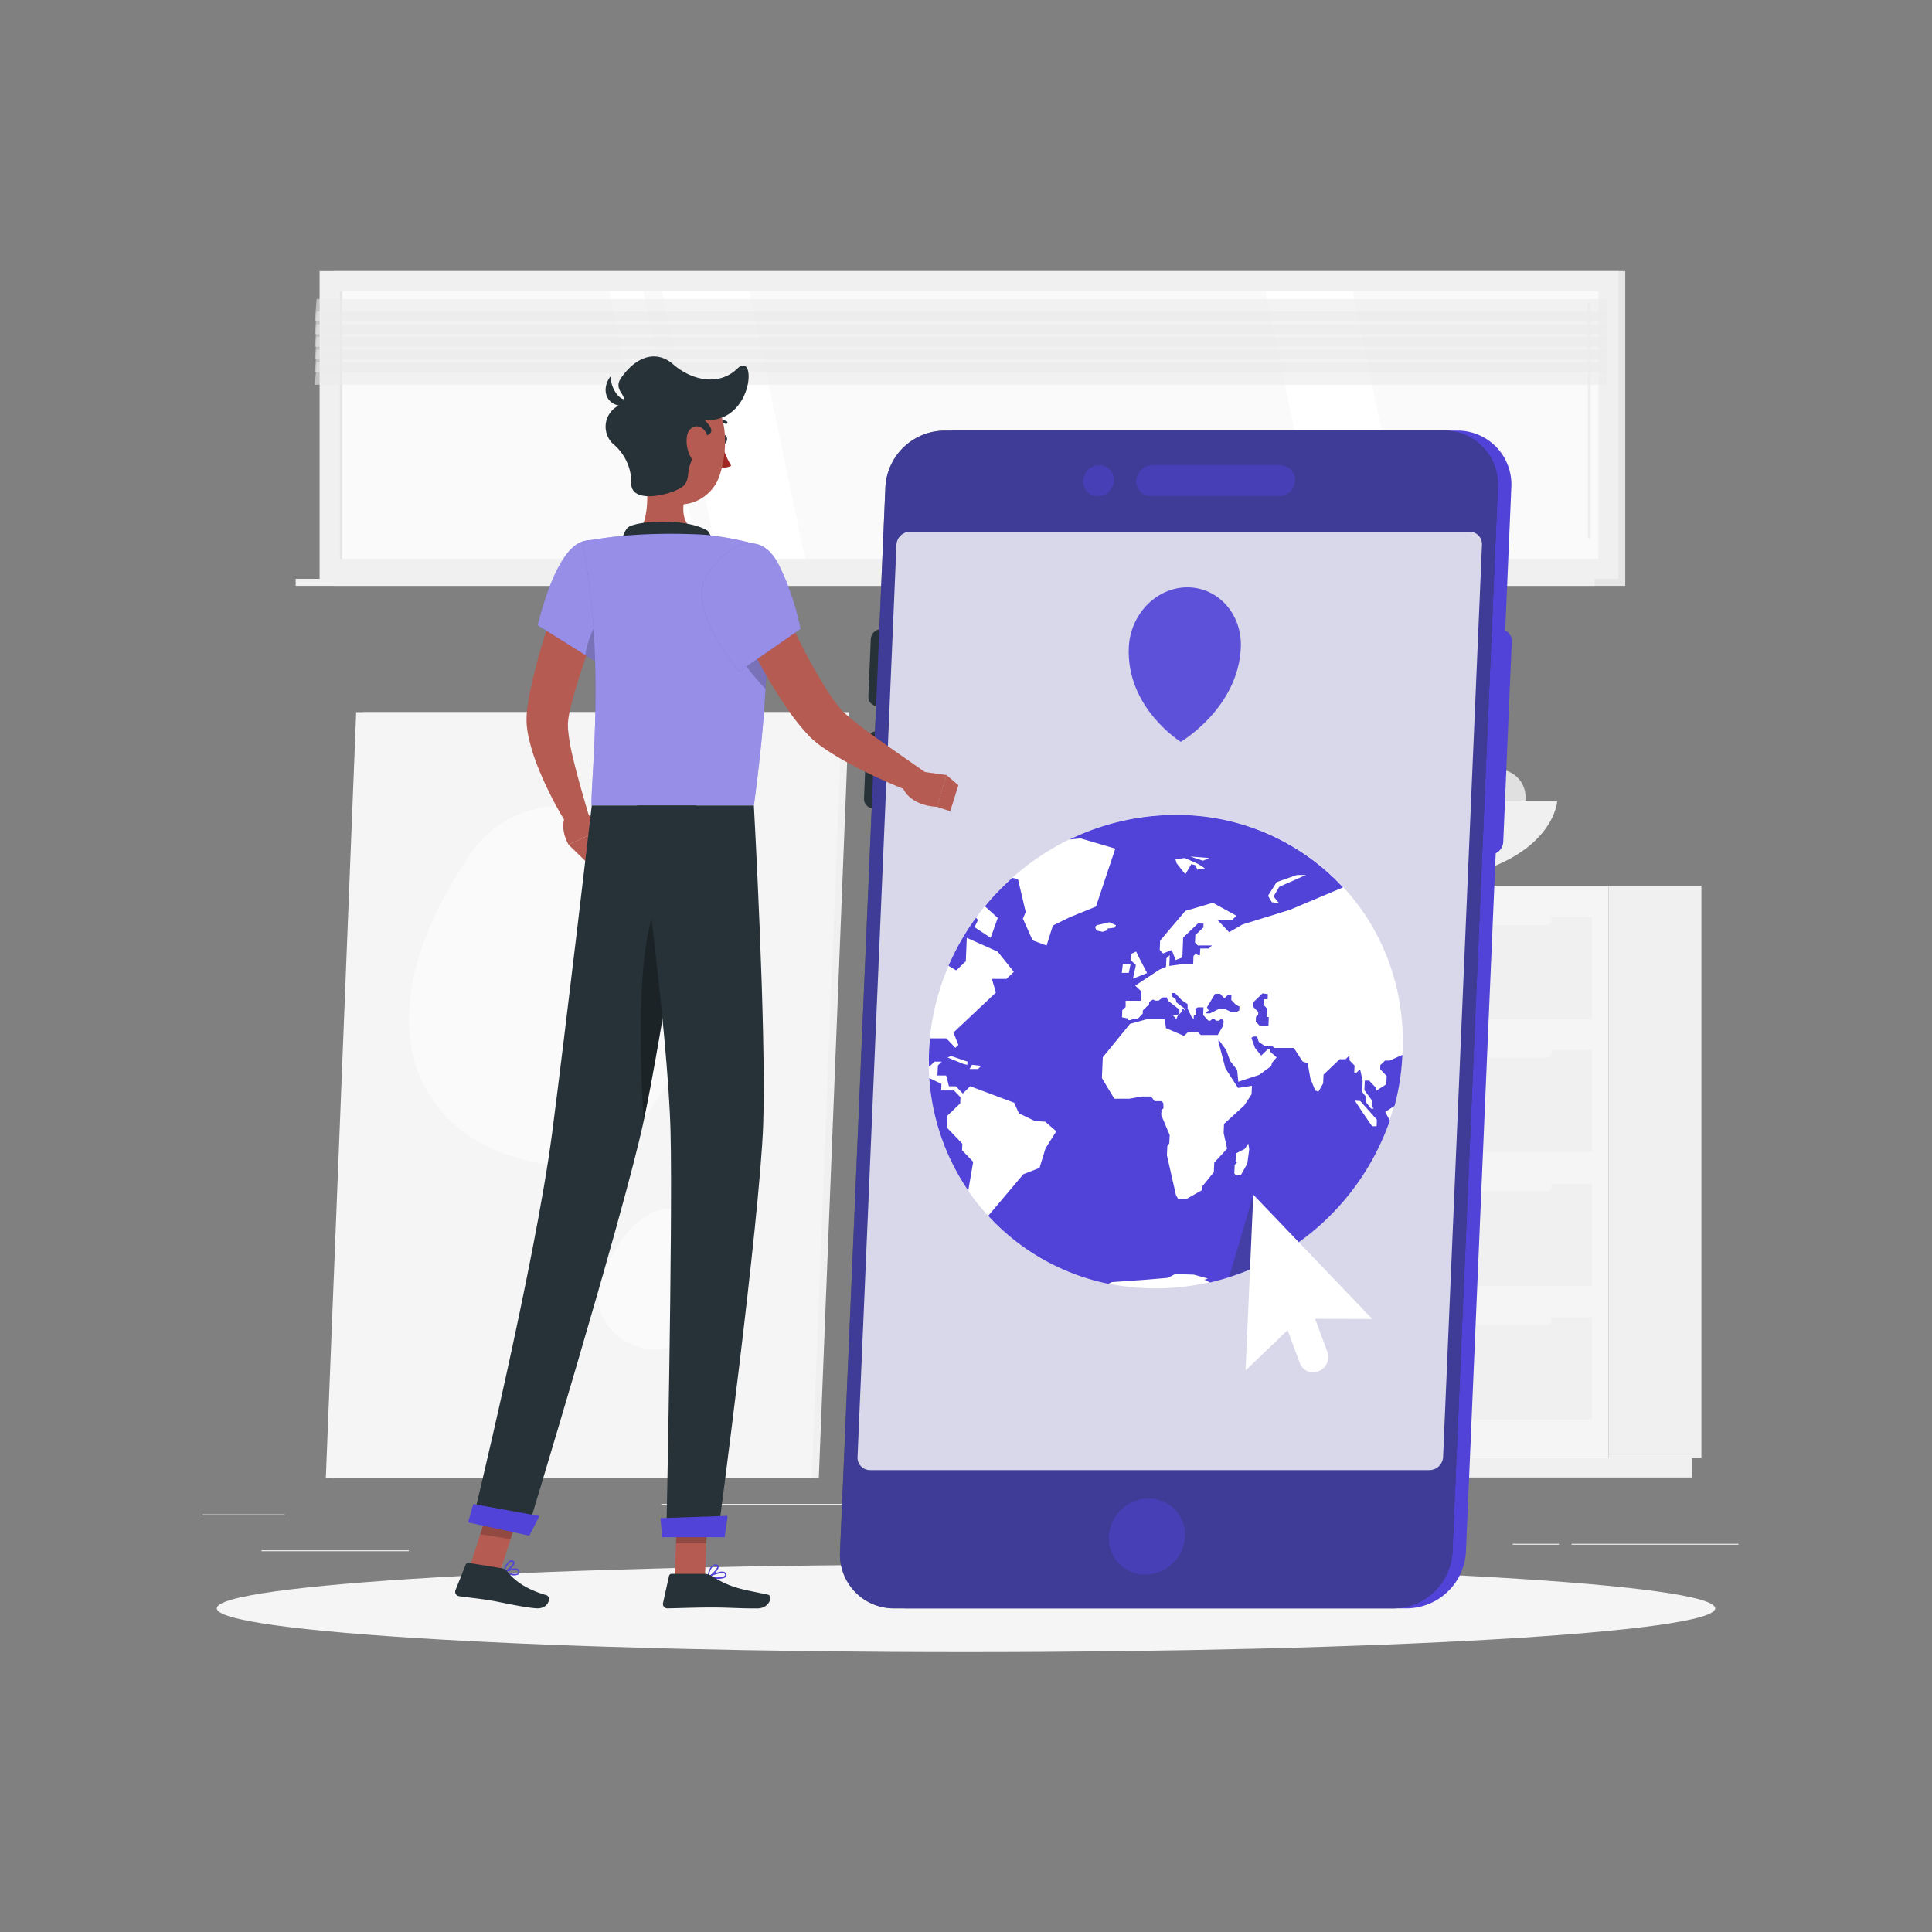<svg width="450" height="450" fill="none" xmlns="http://www.w3.org/2000/svg"><rect width="100%" height="100%" fill="#808080" stroke="none"/><path d="M66.304 352.728h-19.09v.225h19.09v-.225zm164.196-2.439h-76.473v.225H230.5v-.225zm-135.297 10.8H60.904v.225h34.3v-.225zm309.709-1.512h-38.871v.225h38.871v-.225zm-41.815 0h-10.773v.225h10.773v-.225zm-29.295-3.798h-20.7v.225h20.7v-.225zm-31.104 0h-43.596v.225h43.596v-.225z" fill="#EBEBEB"/><path d="M374.689 339.552h21.6V206.307h-21.6v133.245z" fill="#F0F0F0"/><path d="M256.401 344.142h137.673v-4.599H256.401v4.599z" fill="#F0F0F0"/><path d="M374.689 206.298H254.512v133.245h120.177V206.298z" fill="#F5F5F5"/><path d="M370.801 275.688H258.4v23.796h112.401v-23.796zm0 31.14H258.4v23.796h112.401v-23.796z" fill="#F0F0F0"/><path d="M268.921 277.488h91.359c.586 0 1.062-.475 1.062-1.062v-1.143c0-.586-.476-1.062-1.062-1.062h-91.359c-.587 0-1.062.476-1.062 1.062v1.143c0 .587.475 1.062 1.062 1.062zm0 31.14h91.359c.586 0 1.062-.475 1.062-1.062v-1.143c0-.586-.476-1.062-1.062-1.062h-91.359c-.587 0-1.062.476-1.062 1.062v1.143c0 .587.475 1.062 1.062 1.062z" fill="#F5F5F5"/><path d="M370.801 213.651H258.4v23.796h112.401v-23.796zm0 30.888H258.4v23.796h112.401v-23.796z" fill="#F0F0F0"/><path d="M268.921 215.451h91.359c.586 0 1.062-.475 1.062-1.062v-1.143c0-.586-.476-1.062-1.062-1.062h-91.359c-.587 0-1.062.476-1.062 1.062v1.143c0 .587.475 1.062 1.062 1.062zm0 30.897h91.359c.586 0 1.062-.475 1.062-1.062v-1.143c0-.586-.476-1.062-1.062-1.062h-91.359c-.587 0-1.062.476-1.062 1.062v1.143c0 .587.475 1.062 1.062 1.062z" fill="#F5F5F5"/><path d="M329.671 180.9a8.612 8.612 0 01-16.877 3.004 8.613 8.613 0 1116.877-3.004z" fill="#E0E0E0"/><path d="M315.001 186.57a6.446 6.446 0 01-3.478 6.259 6.433 6.433 0 01-3.68.67 6.443 6.443 0 117.158-6.929z" fill="#E0E0E0"/><path d="M301.786 191.904a8.37 8.37 0 00-.97-11.797 8.37 8.37 0 00-11.797.97 8.37 8.37 0 00.97 11.797 8.37 8.37 0 0011.797-.97zm35.715-5.334a6.446 6.446 0 01-3.478 6.259 6.433 6.433 0 01-3.68.67 6.443 6.443 0 01.21-12.824 6.448 6.448 0 014.697 1.506 6.429 6.429 0 012.251 4.389z" fill="#E0E0E0"/><path d="M294.454 186.57a6.438 6.438 0 01-3.477 6.259 6.437 6.437 0 01-7.114-.818 6.444 6.444 0 1110.591-5.441zm47.969-1.818a4.564 4.564 0 11-4.923-4.176 4.558 4.558 0 014.437 2.461c.273.534.439 1.117.486 1.715z" fill="#E0E0E0"/><path d="M355.312 185.112a6.445 6.445 0 11-12.56-1.439 6.448 6.448 0 015.603-4.456 6.457 6.457 0 016.957 5.895z" fill="#E0E0E0"/><path d="M362.701 186.624s-1.107 19.674-43.488 19.674-43.488-19.674-43.488-19.674h86.976zM84.6 165.87h113.176l-7.056 178.317H77.545L84.6 165.87z" fill="#F0F0F0"/><path d="M82.963 165.87H196.14l-7.056 178.317H75.898l7.065-178.317z" fill="#F5F5F5"/><path d="M109.801 198.558c13.923-20.205 48.978-10.17 53.784 10.179 4.806 20.349-9.9 68.085-39.222 61.947-29.322-6.138-40.527-34.479-14.562-72.126zm49.76 113.094c-7.146 6.696-19.962-.207-20.097-8.55-.135-8.343 9.657-25.713 20.574-20.808 10.917 4.905 12.852 16.893-.477 29.358z" fill="#FAFAFA"/><path d="M77.77 134.82h300.781V63.144H77.771v71.676z" fill="#E6E6E6"/><path d="M74.439 134.82h302.553V63.144H74.439v71.676z" fill="#F0F0F0"/><path d="M77.77 136.458h300.781v-1.638H77.771v1.638z" fill="#E6E6E6"/><path d="M68.869 136.458h302.553v-1.638H68.869v1.638z" fill="#F0F0F0"/><path d="M372.312 130.14V67.815H79.11v62.325h293.202z" fill="#FAFAFA"/><path d="M187.507 130.14l-13.014-62.325H154.18l13.014 62.325h20.313zm140.543 0l-13.005-62.325h-20.313l13.014 62.325h20.304z" fill="#fff"/><path d="M370.153 125.487a.332.332 0 00.333-.333V70.857a.34.34 0 00-.333-.333.332.332 0 00-.333.333v54.297a.335.335 0 00.023.129.334.334 0 00.182.181.33.33 0 00.128.023z" fill="#F0F0F0"/><path d="M162.838 130.14l-13.014-62.325h-7.92l13.014 62.325h7.92z" fill="#fff"/><path d="M79.705 130.14V67.815h-.594v62.325h.594z" fill="#E6E6E6"/><path opacity=".6" d="M73.332 74.862h300.78l.423-5.229H73.764l-.432 5.23z" fill="#EBEBEB"/><path opacity=".6" d="M73.332 77.814h300.78l.423-5.229H73.764l-.432 5.229z" fill="#EBEBEB"/><path opacity=".6" d="M73.332 80.766h300.78l.423-5.229H73.764l-.432 5.23z" fill="#EBEBEB"/><path opacity=".6" d="M73.332 83.718h300.78l.423-5.229H73.764l-.432 5.229z" fill="#EBEBEB"/><path opacity=".6" d="M73.332 86.67h300.78l.423-5.23H73.764l-.432 5.23z" fill="#EBEBEB"/><path opacity=".6" d="M73.332 89.622h300.78l.423-5.229H73.764l-.432 5.23z" fill="#EBEBEB"/><path d="M224.999 384.804c96.374 0 174.501-4.562 174.501-10.188 0-5.627-78.127-10.188-174.501-10.188-96.374 0-174.501 4.561-174.501 10.188 0 5.626 78.127 10.188 174.501 10.188z" fill="#F5F5F5"/><path d="M327.726 374.616H211.392a12.531 12.531 0 01-9.13-3.869 12.553 12.553 0 01-3.47-9.289l10.575-248.004a13.899 13.899 0 0113.716-13.158h116.334a12.546 12.546 0 019.134 3.866 12.54 12.54 0 013.467 9.292l-10.576 248.004a13.904 13.904 0 01-13.716 13.158z" fill="#5143D7"/><path d="M347.058 199.053h-.801a2.82 2.82 0 01-2.826-2.952l1.989-46.62a3.12 3.12 0 013.078-2.952h.801a2.797 2.797 0 012.044.869 2.814 2.814 0 01.773 2.083l-1.98 46.62a3.12 3.12 0 01-3.078 2.952z" fill="#5143D7"/><path d="M206.514 164.511h-2.025a2.206 2.206 0 01-1.62-.683 2.206 2.206 0 01-.612-1.648l.567-13.311a2.469 2.469 0 012.43-2.34h2.025a2.23 2.23 0 012.241 2.34l-.567 13.311a2.464 2.464 0 01-2.439 2.331zm-1.007 23.778h-2.034a2.23 2.23 0 01-1.617-.686 2.222 2.222 0 01-.615-1.645l.567-13.32a2.467 2.467 0 012.43-2.331h2.034a2.212 2.212 0 011.617.685 2.236 2.236 0 01.615 1.646l-.567 13.32a2.467 2.467 0 01-2.43 2.331z" fill="#263238"/><path d="M324.594 374.616H208.26a12.528 12.528 0 01-12.6-13.158l10.566-248.004a13.894 13.894 0 0113.716-13.158h116.343a12.542 12.542 0 0111.825 8.154c.596 1.598.86 3.301.775 5.004L338.31 361.458a13.898 13.898 0 01-13.716 13.158z" fill="#263238"/><path opacity=".6" d="M324.594 374.616H208.26a12.528 12.528 0 01-12.6-13.158l10.566-248.004a13.894 13.894 0 0113.716-13.158h116.343a12.542 12.542 0 0111.825 8.154c.596 1.598.86 3.301.775 5.004L338.31 361.458a13.898 13.898 0 01-13.716 13.158z" fill="#5143D7"/><path opacity=".5" d="M275.994 357.885a9.332 9.332 0 01-9.234 8.856 8.404 8.404 0 01-7.957-5.486 8.414 8.414 0 01-.512-3.37 9.317 9.317 0 019.225-8.847 8.41 8.41 0 018.478 8.847z" fill="#5143D7"/><path opacity=".8" d="M332.939 342.414H202.654a2.899 2.899 0 01-2.916-3.051l9.063-212.463a3.206 3.206 0 013.177-3.051h130.276a2.89 2.89 0 012.747 1.888 2.9 2.9 0 01.178 1.163l-9.054 212.463a3.216 3.216 0 01-3.186 3.051z" fill="#fff"/><path opacity=".5" d="M252.297 111.96a3.782 3.782 0 013.735-3.6 3.416 3.416 0 012.496 1.055 3.414 3.414 0 01.933 2.545 3.774 3.774 0 01-3.735 3.6 3.42 3.42 0 01-1.358-.268 3.413 3.413 0 01-1.869-1.963 3.396 3.396 0 01-.202-1.369zm16.119-3.591h29.79a3.415 3.415 0 013.221 2.234c.162.436.233.901.208 1.366a3.782 3.782 0 01-3.735 3.6h-29.79a3.414 3.414 0 01-3.224-2.232 3.411 3.411 0 01-.205-1.368 3.785 3.785 0 011.155-2.539 3.785 3.785 0 012.58-1.061z" fill="#5143D7"/><path d="M309.302 283.513c22.242-21.773 23.36-56.701 2.498-78.013-20.863-21.311-55.806-20.937-78.048.837-22.243 21.773-23.361 56.701-2.498 78.013 20.862 21.311 55.806 20.937 78.048-.837z" fill="#fff"/><path d="M281.007 236.025h.855l1.962-.99h1.53l1.314.612h1.44l.549-.315.036-.891-.792-.369-1.116-1.161.045-1.116h-.891l-.756.729-.999-1.053h-1.161l-1.899 3.141.414.756-.63.414.099.243zm11.529.846l-.045 1.089.963 1.017h1.989l.081-2.079h-.441l.081-1.953-.819-.855.054-1.35h.855l.054-1.188-1.242-.171-2.097 2.016-.045 1.116 1.152 1.215-.027.648-.513.495zm-68.39 29.529l-3.6-3.762.117-2.772 2.988-2.862.063-1.431-1.512-1.584h-2.988l.063-1.53-2.826-1.359a52.746 52.746 0 009.072 26.226l1.152-6.714-2.592-2.7.063-1.512z" fill="#5143D7"/><path d="M326.646 245.7l-2.988 1.332h-1.053l-1.116 1.071v.954l1.494 1.557-.081 1.935-2.331 1.485v-.585l-1.665-1.746h-1.017l-.099 2.205 1.8 2.457-.063 1.395.45.468h-.639l-1.26-1.62.045-1.188-.846-1.089.108-2.529-.54-2.529h-.306l-.576.558h-.531l.072-1.638-1.188-1.242v-.9h-.216l-.684.657h-1.386l-3.753 3.6-.09 2.034-1.116 1.953-.738-.333-1.116-2.745-.621-3.537-1.215-.468-2.016-3.132h-4.608l-.414-.477h-1.8l-1.368-.945-.378-1.224h-.9l-.423.315.837 2.313 1.449 1.8 1.557-1.494h.405l.225.675 1.404 1.242-1.08 1.269-.189.765-2.799 2.043-4.86 1.602-.261-2.754-1.647-2.106-.9-2.502-1.8-2.493v.585l1.611 6.138 2.934 4.572 3.24-.504-.09 1.989-1.71 2.601-4.698 4.293-.09 2.115.81 3.663-2.997 3.231-.099 2.232-2.79 3.429v.774l-3.726 2.115h-1.755l-.54-.954-2.115-9.288.09-2.142.468-.657.081-1.935-1.962-4.644.054-1.233.45-.288v-1.17l-.333-.558h-1.728l-.801-1.071h-2.187l-2.889.513h-3.492l-2.898-4.815.207-4.833 6.345-7.794 3.888-1.071h4.194l.288 2.07 4.203 1.8.972-.9H279l.675.702h3.96l1.305-2.259.054-1.071-.297-.315h-.441l-.324.306h-.693l-.342-.351h-.603l-.36.351h-.468l-.378-.405-.846-.9.072-1.8H279l-.594.306.216 1.404-.576.252v.675l-.414-.216-1.017-2.151v-1.017l-1.332-.9-1.611-1.683h-.666v.783l.9.765.072.594 2.007 1.53-.198.423-.09-.423h-.513l.081.657-.972.999-.297.72-.846-.9h1.08l.477-.45v-.846l-2.7-2.106-.225-.729h-.945l-.981.747h-.756l-.549-.252-.9.558v.558l-1.467 1.413v.729l-1.179 1.233h-1.125l-.468.297h-.567l-.252-.405-1.26-.252.072-1.665.774-.738v-1.44h3.501l.198-2.151-1.467-1.386 5.688-3.744 1.485-.621.09-1.971.792-.765-.108 2.52 2.961-.405h2.592l.081-1.926.612-.585.378.396h.513l.063-1.548h1.989l.738-.702H279l-.666-.693.081-1.71 1.89-1.8v-.9H279l-3.42 3.276-.18 4.635-1.575.585-.9-2.331-2.034.801-.765-.801.09-2.187 5.868-6.921 6.417-1.89L288 213.3l-1.026.981h-3.384l2.7 2.844 3.132-1.8 11.034-3.42 12.366-5.211a52.623 52.623 0 00-38.988-16.875 56.429 56.429 0 00-24.723 5.724l2.565-.27 8.1 2.385-4.5 13.5-5.985 2.43-4.059 1.989-1.467 4.662-3.249-1.215-2.259-5.049.648-1.548-1.8-7.677-1.314-.279a59.24 59.24 0 00-6.381 6.633l2.988 2.7-1.656 4.626-3.753-2.475.819-1.692-.486-.504a58.04 58.04 0 00-6.399 11.196l1.8 1.071 2.232-2.133.225-5.463 7.2 3.231 3.762 4.707-1.701 1.629h-3.42l.954 3.177-9.9 9.324 1.152 2.88-.702.675-2.106-2.205h-3.807a58.918 58.918 0 00-.225 3.114 38.975 38.975 0 000 3.402h.144l1.143-1.089h1.674l-.9.9-.099 2.331h2.034l.648 2.52h1.629l1.593 1.674 1.728-1.692 10.233 3.834 1.107 2.475 3.753 1.8 2.376.144 2.574 2.232-2.502 3.978-1.404 4.563-3.753 1.458-8.19 9.693a52.209 52.209 0 0027.981 15.84l.828-.396 7.776-.549 5.274-.441 1.692-.9 4.356.153 3.249.9-.774.288 1.287.639a58.561 58.561 0 0041.877-37.728l-1.08-1.998 2.178-1.422a55.43 55.43 0 001.827-11.871zm-29.295-40.23l4.734-1.674h2.115l-6.237 2.763-1.332 2.241 1.278 1.566-1.665-.216-.9-1.494 2.007-3.186zm-15.705-5.625l-1.431.639-2.979-.99 4.41.351zm-5.715 0l3.177 1.404 1.557 1.017-1.8.288-.387-1.017-1.008-.252-1.377 2.367-2.043-2.592-.252-.9 2.133-.315zm-50.634 48.177l-.9-.207-3.69-1.503.819-.351 3.834 1.314-.063.747zm2.502.963h-1.962l.549-.963 2.187.225-.774.738zm35.766-26.847l1.062-.513.9 1.845 1.656 3.177-3.303 1.314.693-3.168-1.17-1.152.162-1.503zm-2.034 2.421h1.8l-.414 2.034h-1.638l.252-2.034zm-3.915-7.767l-.792.243-1.449-.297-.306-.837.36-.396 2.997-.693 1.503.693-.297.558-1.593.207-.423.522zm32.904 54.243l-1.539 2.745h-1.044l-.441-.459.09-2.016.531-.513-.324-.342.09-1.8 2.052-1.053.819-1.26.216 1.386-.45 3.312zm30.123-8.721h-1.062l-2.466-3.6-1.539-2.367 1.269.108 3.861 4.338-.063 1.521z" fill="#5143D7"/><path opacity=".3" d="M291.915 278.271l-5.616 19.143a54.247 54.247 0 007.083-2.79l-1.467-16.353z" fill="#263238"/><path opacity=".9" d="M262.917 150.813c.324-7.74 6.435-14.013 13.644-14.013 7.209 0 12.78 6.3 12.456 14.013-.603 14.112-13.986 21.978-13.986 21.978s-12.717-7.866-12.114-21.978z" fill="#5143D7"/><path d="M319.635 307.224l-27.72-28.962-1.8 40.95 9.792-9.387 2.88 7.74c.163.409.406.782.715 1.096a3.302 3.302 0 002.371.977c.44-.004.875-.097 1.279-.273a3.54 3.54 0 002.034-4.446l-2.88-7.74 13.329.045z" fill="#fff"/><path d="M142.416 136.17a1019.12 1019.12 0 00-4.95 13.923 274.713 274.713 0 00-2.34 6.957c-.747 2.313-1.44 4.617-2.007 6.849a34.44 34.44 0 00-.684 3.168c-.081.486-.108.9-.144 1.224-.036.324 0 .9 0 1.368a43.935 43.935 0 001.116 6.633c1.089 4.626 2.493 9.405 3.879 14.112l-4.806 2.259a84.505 84.505 0 01-7.119-13.824 43.051 43.051 0 01-2.403-7.947 20.491 20.491 0 01-.297-2.367c-.042-.84-.024-1.682.054-2.52.135-1.53.351-2.898.594-4.23a141.598 141.598 0 014.005-15.075 232.247 232.247 0 015.094-14.4l10.008 3.87z" fill="#B55B52"/><path d="M135.81 188.1l4.005 5.166-7.38 3.492s-2.106-3.402-.837-6.588l4.212-2.07z" fill="#B55B52"/><path d="M142.264 197.721l-5.382 3.357-4.446-4.329 7.38-3.492 2.448 4.464z" fill="#B55B52"/><path d="M168.002 102.285c-.063.567.18 1.053.558 1.098.378.045.72-.387.783-.954.063-.567-.189-1.053-.558-1.098-.369-.045-.72.369-.783.954z" fill="#263238"/><path d="M168.137 103.338a20.343 20.343 0 002.169 5.139c-.417.235-.88.376-1.358.414a3.295 3.295 0 01-1.405-.198l.594-5.355z" fill="#A02724"/><path d="M166.275 98.91a.326.326 0 01-.189-.153.343.343 0 01-.033-.256.345.345 0 01.059-.118.35.35 0 01.1-.085 3.351 3.351 0 013.051-.19.348.348 0 01.144.46.34.34 0 01-.45.144 2.645 2.645 0 00-2.421.17.325.325 0 01-.261.028z" fill="#263238"/><path d="M149.823 106.479c1.017 5.166 2.025 14.643-1.593 18.09 0 0 1.422 5.247 11.025 5.247 10.566 0 5.049-5.247 5.049-5.247-5.769-1.377-5.616-5.652-4.617-9.675l-9.864-8.415z" fill="#B55B52"/><path d="M145.179 127.233c-.954-.63.288-3.933 1.242-4.5 2.529-1.53 13.743-2.043 18.414.9a4.624 4.624 0 01.9 3.879l-20.556-.279z" fill="#263238"/><path d="M119.079 366.858a2.237 2.237 0 001.746-.189.675.675 0 00.126-.783.745.745 0 00-.45-.468c-.981-.405-3.123.594-3.213.639a.173.173 0 00-.073.061.178.178 0 00-.026.092.184.184 0 00.099.153 8.927 8.927 0 001.791.495zm1.089-1.188l.198.054a.487.487 0 01.27.279c.108.297 0 .396 0 .423-.36.342-1.8.117-2.799-.234a5.593 5.593 0 012.331-.522z" fill="#5143D7"/><path d="M117.334 366.372h.081c.783-.27 2.43-1.566 2.412-2.367a.544.544 0 00-.459-.522.903.903 0 00-.738.099c-.9.522-1.413 2.511-1.431 2.592a.15.15 0 00.045.162c.026.02.057.033.09.036zm1.872-2.592h.072c.207.054.216.162.216.198 0 .477-1.071 1.485-1.881 1.908a3.998 3.998 0 011.188-2.043.557.557 0 01.405-.063zm47.825 3.978c.9 0 1.8-.126 2.079-.531a.644.644 0 000-.729.84.84 0 00-.531-.396c-1.17-.315-3.6 1.089-3.744 1.152a.146.146 0 00-.07.071.15.15 0 00-.011.1.153.153 0 00.126.135c.71.128 1.429.194 2.151.198zm1.125-1.368c.107-.015.216-.015.324 0a.498.498 0 01.324.234c.117.207.072.315 0 .369-.333.459-2.115.468-3.429.288a7.446 7.446 0 012.781-.891z" fill="#5143D7"/><path d="M164.898 367.569h.072c.846-.387 2.538-1.908 2.412-2.7 0-.189-.162-.423-.63-.468a1.215 1.215 0 00-.9.288c-.9.738-1.089 2.637-1.098 2.7a.181.181 0 00.018.085.18.18 0 00.054.068.185.185 0 00.072.027zm1.728-2.871h.099c.297 0 .315.144.324.189.081.477-1.071 1.674-1.944 2.205a3.923 3.923 0 01.9-2.187.904.904 0 01.621-.207z" fill="#5143D7"/><path d="M157.121 367.398h7.074l.702-16.371h-7.065l-.711 16.371zm-47.682-2.511l7.056 1.152 5.013-15.57-7.065-1.152-5.004 15.57z" fill="#B55B52"/><path d="M117 365.31l-7.839-1.287a.614.614 0 00-.675.378l-2.394 5.967a1.05 1.05 0 00.38 1.242c.128.088.275.147.43.171 2.7.396 4.104.459 7.542 1.026 2.124.351 7.524 1.611 10.485 1.8 2.961.189 3.537-2.7 2.34-3.06-5.355-1.539-7.749-3.789-9.216-5.616a1.7 1.7 0 00-1.053-.621zm47.151 1.269h-7.722a.615.615 0 00-.603.486l-1.395 6.3a1.027 1.027 0 001.017 1.251c2.781-.045 6.804-.207 10.305-.207 4.095 0 5.823.225 10.62.225 2.898 0 3.708-2.934 2.493-3.204-5.535-1.206-8.235-1.332-13.014-4.284a3.33 3.33 0 00-1.701-.567z" fill="#263238"/><path d="M135.575 126.171c-6.453 2.124-10.323 19.467-10.323 19.467l14.175 8.865a29.094 29.094 0 005.823-13.662c1.449-9.036-3.051-16.848-9.675-14.67z" fill="#5143D7"/><path d="M135.575 126.171c-6.453 2.124-10.323 19.467-10.323 19.467l14.175 8.865a29.094 29.094 0 005.823-13.662c1.449-9.036-3.051-16.848-9.675-14.67z" fill="#fff" opacity=".4"/><path opacity=".2" d="M139.446 144.351a20.787 20.787 0 00-3.114 8.217l3.096 1.935a28.348 28.348 0 005.4-11.646l-5.382 1.494z" fill="#000"/><path d="M175.176 126.531s7.524 8.496.414 61.092h-37.8c-.261-5.805 3.384-34.11-2.214-61.452a98.112 98.112 0 0112.654-1.602 138.58 138.58 0 0116.074 0 71.334 71.334 0 0110.872 1.962z" fill="#5143D7"/><path d="M175.176 126.531s7.524 8.496.414 61.092h-37.8c-.261-5.805 3.384-34.11-2.214-61.452a98.112 98.112 0 0112.654-1.602 138.58 138.58 0 0116.074 0 71.334 71.334 0 0110.872 1.962z" fill="#fff" opacity=".4"/><path opacity=".2" d="M178.48 142.605l-.144-.126-8.595 2.061c-.486 5.814 5.49 12.753 8.568 15.93.381-5.947.438-11.911.171-17.865zm-13.583 208.431l-.36 8.433h-7.074l.36-8.433h7.074zm-50.453-1.719l7.065 1.161-2.592 8.019-7.056-1.152 2.583-8.028z" fill="#000"/><path d="M149.228 99c-.333 7.002-.9 11.088 2.232 15.048 4.689 5.958 13.635 3.717 16.056-3.051 2.187-6.084 2.376-16.524-4.131-20.043A9.565 9.565 0 00149.228 99z" fill="#B55B52"/><path d="M162.243 105.147c-2.844 4.356-1.251 5.805-2.844 7.803-1.593 1.998-12.258 4.851-12.357-.198a11.743 11.743 0 00-4.347-9.45 5.503 5.503 0 01-.649-7.063 5.497 5.497 0 011.9-1.694c3.798-2.097-1.611-3.123.711-6.498 3.456-5.004 8.181-6.651 12.132-3.195 3.951 3.456 10.359 5.4 14.958.999 4.599-4.401 3.798 12.762-7.65 11.979 4.923 4.923-3.303 2.52-1.854 7.317z" fill="#263238"/><path d="M146.348 92.808c-1.863 1.305-4.59-3.033-3.942-5.4-2.358 2.7-1.8 7.128 3.024 7.2 4.824.072.918-1.8.918-1.8z" fill="#263238"/><path d="M159.966 101.844a7.914 7.914 0 001.107 4.968c1.215 1.953 2.988 1.197 3.6-.783.576-1.8.639-4.959-1.044-6.219-1.683-1.26-3.429-.045-3.663 2.034z" fill="#B55B52"/><path d="M162.18 187.623s-8.019 54-12.42 74.241c-4.86 22.158-27.162 95.436-27.162 95.436l-12.6-2.7s14.553-59.742 18.603-90.72c3.105-23.796 9.234-76.257 9.234-76.257h24.345z" fill="#263238"/><path d="M125.631 353.115c.054 0-2.358 4.572-2.358 4.572l-14.238-3.087 1.206-4.284 15.39 2.799z" fill="#5143D7"/><path opacity=".3" d="M157.112 206.865c-9.27 1.8-8.289 36.405-7.2 54.189 2.7-12.6 6.588-36.765 9.261-53.937a3.18 3.18 0 00-2.061-.252z" fill="#000"/><path d="M175.59 187.623s2.943 52.839 2.169 74.394c-.801 22.383-10.593 95.823-10.593 95.823h-11.97s1.521-72.099.99-94.113c-.585-24.003-7.776-76.104-7.776-76.104h27.18z" fill="#263238"/><path d="M169.469 353.07c.054 0-.675 4.968-.675 4.968h-14.562l-.396-4.437 15.633-.531z" fill="#5143D7"/><path d="M179.019 133.695c2.025 4.698 4.23 9.54 6.516 14.193 2.193 4.61 4.67 9.079 7.416 13.383a46.712 46.712 0 002.079 2.925l.54.666c.18.207.234.297.414.486.306.342.729.72 1.143 1.107 1.728 1.566 3.834 3.105 5.922 4.644 4.212 3.051 8.631 6.075 12.96 9.144l-2.439 4.716a124.435 124.435 0 01-14.976-6.705 65.175 65.175 0 01-7.326-4.437 23.68 23.68 0 01-1.908-1.521c-.306-.27-.702-.666-.981-.945l-.783-.855a57.49 57.49 0 01-2.817-3.438 109.857 109.857 0 01-8.784-14.337c-1.26-2.448-2.493-4.896-3.6-7.398-1.107-2.502-2.295-4.923-3.303-7.623l9.927-4.005z" fill="#B55B52"/><path d="M164.861 133.596c-5.454 8.1 7.317 22.797 7.317 22.797l14.283-9.9a60.334 60.334 0 00-4.851-14.508c-4.653-9.783-12.591-4.536-16.749 1.611z" fill="#5143D7"/><path d="M164.861 133.596c-5.454 8.1 7.317 22.797 7.317 22.797l14.283-9.9a60.334 60.334 0 00-4.851-14.508c-4.653-9.783-12.591-4.536-16.749 1.611z" fill="#fff" opacity=".4"/><path d="M211.716 179.298l8.784 1.242-2.295 7.38s-6.237 0-8.1-4.806l1.611-3.816z" fill="#B55B52"/><path d="M223.227 182.898l-1.899 6.048-3.15-1.026 2.295-7.38 2.754 2.358z" fill="#B55B52"/></svg>